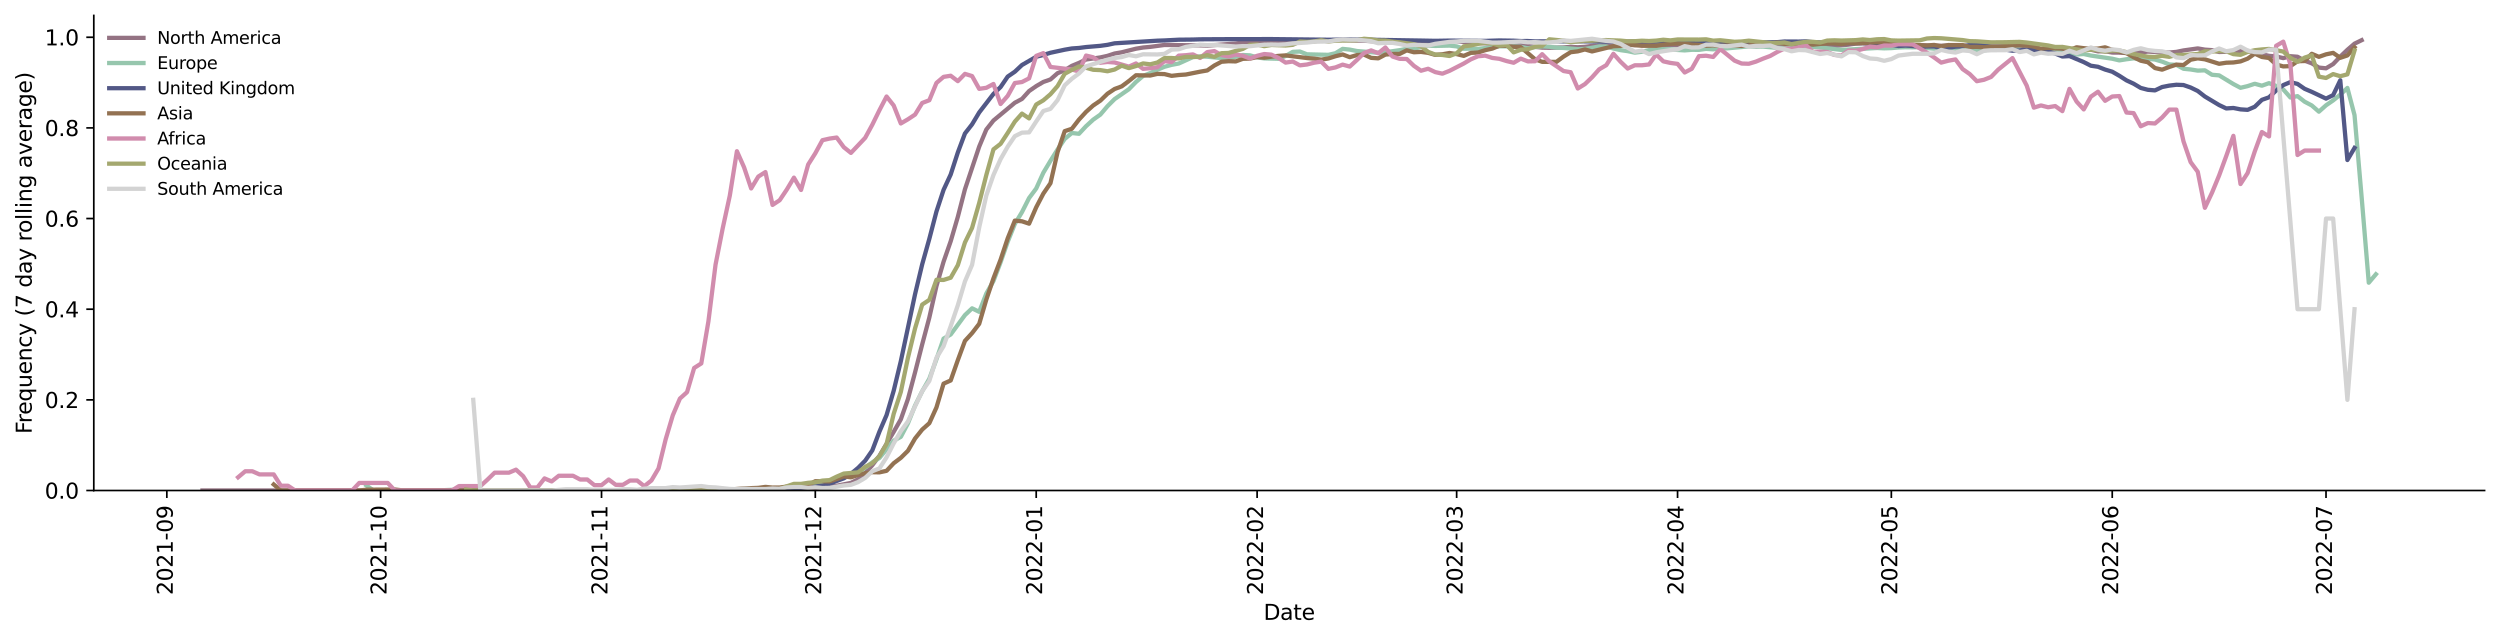 <?xml version="1.0" encoding="utf-8" standalone="no"?>
<!DOCTYPE svg PUBLIC "-//W3C//DTD SVG 1.1//EN"
  "http://www.w3.org/Graphics/SVG/1.1/DTD/svg11.dtd">
<svg xmlns:xlink="http://www.w3.org/1999/xlink" width="1166.981pt" height="298.621pt" viewBox="0 0 1166.981 298.621" xmlns="http://www.w3.org/2000/svg" version="1.1">
 <defs>
  <style type="text/css">*{stroke-linejoin: round; stroke-linecap: butt}</style>
 </defs>
 <g id="figure_1">
  <g id="patch_1">
   <path d="M 0 298.621 
L 1166.981 298.621 
L 1166.981 0 
L 0 0 
z
" style="fill: #ffffff"/>
  </g>
  <g id="axes_1">
   <g id="patch_2">
    <path d="M 43.781 228.96 
L 1159.781 228.96 
L 1159.781 7.2 
L 43.781 7.2 
z
" style="fill: #ffffff"/>
   </g>
   <g id="matplotlib.axis_1">
    <g id="xtick_1">
     <g id="line2d_1">
      <defs>
       <path id="m8dad8b2a94" d="M 0 0 
L 0 3.5 
" style="stroke: #000000; stroke-width: 0.8"/>
      </defs>
      <g>
       <use xlink:href="#m8dad8b2a94" x="77.877" y="228.96" style="stroke: #000000; stroke-width: 0.8"/>
      </g>
     </g>
     <g id="text_1">
      <!-- 2021-09 -->
      <g transform="translate(80.636 277.743)rotate(-90)scale(0.1 -0.1)">
       <defs>
        <path id="DejaVuSans-32" d="M 1228 531 
L 3431 531 
L 3431 0 
L 469 0 
L 469 531 
Q 828 903 1448 1529 
Q 2069 2156 2228 2338 
Q 2531 2678 2651 2914 
Q 2772 3150 2772 3378 
Q 2772 3750 2511 3984 
Q 2250 4219 1831 4219 
Q 1534 4219 1204 4116 
Q 875 4013 500 3803 
L 500 4441 
Q 881 4594 1212 4672 
Q 1544 4750 1819 4750 
Q 2544 4750 2975 4387 
Q 3406 4025 3406 3419 
Q 3406 3131 3298 2873 
Q 3191 2616 2906 2266 
Q 2828 2175 2409 1742 
Q 1991 1309 1228 531 
z
" transform="scale(0.016)"/>
        <path id="DejaVuSans-30" d="M 2034 4250 
Q 1547 4250 1301 3770 
Q 1056 3291 1056 2328 
Q 1056 1369 1301 889 
Q 1547 409 2034 409 
Q 2525 409 2770 889 
Q 3016 1369 3016 2328 
Q 3016 3291 2770 3770 
Q 2525 4250 2034 4250 
z
M 2034 4750 
Q 2819 4750 3233 4129 
Q 3647 3509 3647 2328 
Q 3647 1150 3233 529 
Q 2819 -91 2034 -91 
Q 1250 -91 836 529 
Q 422 1150 422 2328 
Q 422 3509 836 4129 
Q 1250 4750 2034 4750 
z
" transform="scale(0.016)"/>
        <path id="DejaVuSans-31" d="M 794 531 
L 1825 531 
L 1825 4091 
L 703 3866 
L 703 4441 
L 1819 4666 
L 2450 4666 
L 2450 531 
L 3481 531 
L 3481 0 
L 794 0 
L 794 531 
z
" transform="scale(0.016)"/>
        <path id="DejaVuSans-2d" d="M 313 2009 
L 1997 2009 
L 1997 1497 
L 313 1497 
L 313 2009 
z
" transform="scale(0.016)"/>
        <path id="DejaVuSans-39" d="M 703 97 
L 703 672 
Q 941 559 1184 500 
Q 1428 441 1663 441 
Q 2288 441 2617 861 
Q 2947 1281 2994 2138 
Q 2813 1869 2534 1725 
Q 2256 1581 1919 1581 
Q 1219 1581 811 2004 
Q 403 2428 403 3163 
Q 403 3881 828 4315 
Q 1253 4750 1959 4750 
Q 2769 4750 3195 4129 
Q 3622 3509 3622 2328 
Q 3622 1225 3098 567 
Q 2575 -91 1691 -91 
Q 1453 -91 1209 -44 
Q 966 3 703 97 
z
M 1959 2075 
Q 2384 2075 2632 2365 
Q 2881 2656 2881 3163 
Q 2881 3666 2632 3958 
Q 2384 4250 1959 4250 
Q 1534 4250 1286 3958 
Q 1038 3666 1038 3163 
Q 1038 2656 1286 2365 
Q 1534 2075 1959 2075 
z
" transform="scale(0.016)"/>
       </defs>
       <use xlink:href="#DejaVuSans-32"/>
       <use xlink:href="#DejaVuSans-30" x="63.623"/>
       <use xlink:href="#DejaVuSans-32" x="127.246"/>
       <use xlink:href="#DejaVuSans-31" x="190.869"/>
       <use xlink:href="#DejaVuSans-2d" x="254.492"/>
       <use xlink:href="#DejaVuSans-30" x="290.576"/>
       <use xlink:href="#DejaVuSans-39" x="354.199"/>
      </g>
     </g>
    </g>
    <g id="xtick_2">
     <g id="line2d_2">
      <g>
       <use xlink:href="#m8dad8b2a94" x="177.668" y="228.96" style="stroke: #000000; stroke-width: 0.8"/>
      </g>
     </g>
     <g id="text_2">
      <!-- 2021-10 -->
      <g transform="translate(180.427 277.743)rotate(-90)scale(0.1 -0.1)">
       <use xlink:href="#DejaVuSans-32"/>
       <use xlink:href="#DejaVuSans-30" x="63.623"/>
       <use xlink:href="#DejaVuSans-32" x="127.246"/>
       <use xlink:href="#DejaVuSans-31" x="190.869"/>
       <use xlink:href="#DejaVuSans-2d" x="254.492"/>
       <use xlink:href="#DejaVuSans-31" x="290.576"/>
       <use xlink:href="#DejaVuSans-30" x="354.199"/>
      </g>
     </g>
    </g>
    <g id="xtick_3">
     <g id="line2d_3">
      <g>
       <use xlink:href="#m8dad8b2a94" x="280.786" y="228.96" style="stroke: #000000; stroke-width: 0.8"/>
      </g>
     </g>
     <g id="text_3">
      <!-- 2021-11 -->
      <g transform="translate(283.545 277.743)rotate(-90)scale(0.1 -0.1)">
       <use xlink:href="#DejaVuSans-32"/>
       <use xlink:href="#DejaVuSans-30" x="63.623"/>
       <use xlink:href="#DejaVuSans-32" x="127.246"/>
       <use xlink:href="#DejaVuSans-31" x="190.869"/>
       <use xlink:href="#DejaVuSans-2d" x="254.492"/>
       <use xlink:href="#DejaVuSans-31" x="290.576"/>
       <use xlink:href="#DejaVuSans-31" x="354.199"/>
      </g>
     </g>
    </g>
    <g id="xtick_4">
     <g id="line2d_4">
      <g>
       <use xlink:href="#m8dad8b2a94" x="380.577" y="228.96" style="stroke: #000000; stroke-width: 0.8"/>
      </g>
     </g>
     <g id="text_4">
      <!-- 2021-12 -->
      <g transform="translate(383.336 277.743)rotate(-90)scale(0.1 -0.1)">
       <use xlink:href="#DejaVuSans-32"/>
       <use xlink:href="#DejaVuSans-30" x="63.623"/>
       <use xlink:href="#DejaVuSans-32" x="127.246"/>
       <use xlink:href="#DejaVuSans-31" x="190.869"/>
       <use xlink:href="#DejaVuSans-2d" x="254.492"/>
       <use xlink:href="#DejaVuSans-31" x="290.576"/>
       <use xlink:href="#DejaVuSans-32" x="354.199"/>
      </g>
     </g>
    </g>
    <g id="xtick_5">
     <g id="line2d_5">
      <g>
       <use xlink:href="#m8dad8b2a94" x="483.695" y="228.96" style="stroke: #000000; stroke-width: 0.8"/>
      </g>
     </g>
     <g id="text_5">
      <!-- 2022-01 -->
      <g transform="translate(486.454 277.743)rotate(-90)scale(0.1 -0.1)">
       <use xlink:href="#DejaVuSans-32"/>
       <use xlink:href="#DejaVuSans-30" x="63.623"/>
       <use xlink:href="#DejaVuSans-32" x="127.246"/>
       <use xlink:href="#DejaVuSans-32" x="190.869"/>
       <use xlink:href="#DejaVuSans-2d" x="254.492"/>
       <use xlink:href="#DejaVuSans-30" x="290.576"/>
       <use xlink:href="#DejaVuSans-31" x="354.199"/>
      </g>
     </g>
    </g>
    <g id="xtick_6">
     <g id="line2d_6">
      <g>
       <use xlink:href="#m8dad8b2a94" x="586.813" y="228.96" style="stroke: #000000; stroke-width: 0.8"/>
      </g>
     </g>
     <g id="text_6">
      <!-- 2022-02 -->
      <g transform="translate(589.572 277.743)rotate(-90)scale(0.1 -0.1)">
       <use xlink:href="#DejaVuSans-32"/>
       <use xlink:href="#DejaVuSans-30" x="63.623"/>
       <use xlink:href="#DejaVuSans-32" x="127.246"/>
       <use xlink:href="#DejaVuSans-32" x="190.869"/>
       <use xlink:href="#DejaVuSans-2d" x="254.492"/>
       <use xlink:href="#DejaVuSans-30" x="290.576"/>
       <use xlink:href="#DejaVuSans-32" x="354.199"/>
      </g>
     </g>
    </g>
    <g id="xtick_7">
     <g id="line2d_7">
      <g>
       <use xlink:href="#m8dad8b2a94" x="679.951" y="228.96" style="stroke: #000000; stroke-width: 0.8"/>
      </g>
     </g>
     <g id="text_7">
      <!-- 2022-03 -->
      <g transform="translate(682.711 277.743)rotate(-90)scale(0.1 -0.1)">
       <defs>
        <path id="DejaVuSans-33" d="M 2597 2516 
Q 3050 2419 3304 2112 
Q 3559 1806 3559 1356 
Q 3559 666 3084 287 
Q 2609 -91 1734 -91 
Q 1441 -91 1130 -33 
Q 819 25 488 141 
L 488 750 
Q 750 597 1062 519 
Q 1375 441 1716 441 
Q 2309 441 2620 675 
Q 2931 909 2931 1356 
Q 2931 1769 2642 2001 
Q 2353 2234 1838 2234 
L 1294 2234 
L 1294 2753 
L 1863 2753 
Q 2328 2753 2575 2939 
Q 2822 3125 2822 3475 
Q 2822 3834 2567 4026 
Q 2313 4219 1838 4219 
Q 1578 4219 1281 4162 
Q 984 4106 628 3988 
L 628 4550 
Q 988 4650 1302 4700 
Q 1616 4750 1894 4750 
Q 2613 4750 3031 4423 
Q 3450 4097 3450 3541 
Q 3450 3153 3228 2886 
Q 3006 2619 2597 2516 
z
" transform="scale(0.016)"/>
       </defs>
       <use xlink:href="#DejaVuSans-32"/>
       <use xlink:href="#DejaVuSans-30" x="63.623"/>
       <use xlink:href="#DejaVuSans-32" x="127.246"/>
       <use xlink:href="#DejaVuSans-32" x="190.869"/>
       <use xlink:href="#DejaVuSans-2d" x="254.492"/>
       <use xlink:href="#DejaVuSans-30" x="290.576"/>
       <use xlink:href="#DejaVuSans-33" x="354.199"/>
      </g>
     </g>
    </g>
    <g id="xtick_8">
     <g id="line2d_8">
      <g>
       <use xlink:href="#m8dad8b2a94" x="783.069" y="228.96" style="stroke: #000000; stroke-width: 0.8"/>
      </g>
     </g>
     <g id="text_8">
      <!-- 2022-04 -->
      <g transform="translate(785.828 277.743)rotate(-90)scale(0.1 -0.1)">
       <defs>
        <path id="DejaVuSans-34" d="M 2419 4116 
L 825 1625 
L 2419 1625 
L 2419 4116 
z
M 2253 4666 
L 3047 4666 
L 3047 1625 
L 3713 1625 
L 3713 1100 
L 3047 1100 
L 3047 0 
L 2419 0 
L 2419 1100 
L 313 1100 
L 313 1709 
L 2253 4666 
z
" transform="scale(0.016)"/>
       </defs>
       <use xlink:href="#DejaVuSans-32"/>
       <use xlink:href="#DejaVuSans-30" x="63.623"/>
       <use xlink:href="#DejaVuSans-32" x="127.246"/>
       <use xlink:href="#DejaVuSans-32" x="190.869"/>
       <use xlink:href="#DejaVuSans-2d" x="254.492"/>
       <use xlink:href="#DejaVuSans-30" x="290.576"/>
       <use xlink:href="#DejaVuSans-34" x="354.199"/>
      </g>
     </g>
    </g>
    <g id="xtick_9">
     <g id="line2d_9">
      <g>
       <use xlink:href="#m8dad8b2a94" x="882.86" y="228.96" style="stroke: #000000; stroke-width: 0.8"/>
      </g>
     </g>
     <g id="text_9">
      <!-- 2022-05 -->
      <g transform="translate(885.62 277.743)rotate(-90)scale(0.1 -0.1)">
       <defs>
        <path id="DejaVuSans-35" d="M 691 4666 
L 3169 4666 
L 3169 4134 
L 1269 4134 
L 1269 2991 
Q 1406 3038 1543 3061 
Q 1681 3084 1819 3084 
Q 2600 3084 3056 2656 
Q 3513 2228 3513 1497 
Q 3513 744 3044 326 
Q 2575 -91 1722 -91 
Q 1428 -91 1123 -41 
Q 819 9 494 109 
L 494 744 
Q 775 591 1075 516 
Q 1375 441 1709 441 
Q 2250 441 2565 725 
Q 2881 1009 2881 1497 
Q 2881 1984 2565 2268 
Q 2250 2553 1709 2553 
Q 1456 2553 1204 2497 
Q 953 2441 691 2322 
L 691 4666 
z
" transform="scale(0.016)"/>
       </defs>
       <use xlink:href="#DejaVuSans-32"/>
       <use xlink:href="#DejaVuSans-30" x="63.623"/>
       <use xlink:href="#DejaVuSans-32" x="127.246"/>
       <use xlink:href="#DejaVuSans-32" x="190.869"/>
       <use xlink:href="#DejaVuSans-2d" x="254.492"/>
       <use xlink:href="#DejaVuSans-30" x="290.576"/>
       <use xlink:href="#DejaVuSans-35" x="354.199"/>
      </g>
     </g>
    </g>
    <g id="xtick_10">
     <g id="line2d_10">
      <g>
       <use xlink:href="#m8dad8b2a94" x="985.978" y="228.96" style="stroke: #000000; stroke-width: 0.8"/>
      </g>
     </g>
     <g id="text_10">
      <!-- 2022-06 -->
      <g transform="translate(988.737 277.743)rotate(-90)scale(0.1 -0.1)">
       <defs>
        <path id="DejaVuSans-36" d="M 2113 2584 
Q 1688 2584 1439 2293 
Q 1191 2003 1191 1497 
Q 1191 994 1439 701 
Q 1688 409 2113 409 
Q 2538 409 2786 701 
Q 3034 994 3034 1497 
Q 3034 2003 2786 2293 
Q 2538 2584 2113 2584 
z
M 3366 4563 
L 3366 3988 
Q 3128 4100 2886 4159 
Q 2644 4219 2406 4219 
Q 1781 4219 1451 3797 
Q 1122 3375 1075 2522 
Q 1259 2794 1537 2939 
Q 1816 3084 2150 3084 
Q 2853 3084 3261 2657 
Q 3669 2231 3669 1497 
Q 3669 778 3244 343 
Q 2819 -91 2113 -91 
Q 1303 -91 875 529 
Q 447 1150 447 2328 
Q 447 3434 972 4092 
Q 1497 4750 2381 4750 
Q 2619 4750 2861 4703 
Q 3103 4656 3366 4563 
z
" transform="scale(0.016)"/>
       </defs>
       <use xlink:href="#DejaVuSans-32"/>
       <use xlink:href="#DejaVuSans-30" x="63.623"/>
       <use xlink:href="#DejaVuSans-32" x="127.246"/>
       <use xlink:href="#DejaVuSans-32" x="190.869"/>
       <use xlink:href="#DejaVuSans-2d" x="254.492"/>
       <use xlink:href="#DejaVuSans-30" x="290.576"/>
       <use xlink:href="#DejaVuSans-36" x="354.199"/>
      </g>
     </g>
    </g>
    <g id="xtick_11">
     <g id="line2d_11">
      <g>
       <use xlink:href="#m8dad8b2a94" x="1085.769" y="228.96" style="stroke: #000000; stroke-width: 0.8"/>
      </g>
     </g>
     <g id="text_11">
      <!-- 2022-07 -->
      <g transform="translate(1088.529 277.743)rotate(-90)scale(0.1 -0.1)">
       <defs>
        <path id="DejaVuSans-37" d="M 525 4666 
L 3525 4666 
L 3525 4397 
L 1831 0 
L 1172 0 
L 2766 4134 
L 525 4134 
L 525 4666 
z
" transform="scale(0.016)"/>
       </defs>
       <use xlink:href="#DejaVuSans-32"/>
       <use xlink:href="#DejaVuSans-30" x="63.623"/>
       <use xlink:href="#DejaVuSans-32" x="127.246"/>
       <use xlink:href="#DejaVuSans-32" x="190.869"/>
       <use xlink:href="#DejaVuSans-2d" x="254.492"/>
       <use xlink:href="#DejaVuSans-30" x="290.576"/>
       <use xlink:href="#DejaVuSans-37" x="354.199"/>
      </g>
     </g>
    </g>
    <g id="text_12">
     <!-- Date -->
     <g transform="translate(589.83 289.341)scale(0.1 -0.1)">
      <defs>
       <path id="DejaVuSans-44" d="M 1259 4147 
L 1259 519 
L 2022 519 
Q 2988 519 3436 956 
Q 3884 1394 3884 2338 
Q 3884 3275 3436 3711 
Q 2988 4147 2022 4147 
L 1259 4147 
z
M 628 4666 
L 1925 4666 
Q 3281 4666 3915 4102 
Q 4550 3538 4550 2338 
Q 4550 1131 3912 565 
Q 3275 0 1925 0 
L 628 0 
L 628 4666 
z
" transform="scale(0.016)"/>
       <path id="DejaVuSans-61" d="M 2194 1759 
Q 1497 1759 1228 1600 
Q 959 1441 959 1056 
Q 959 750 1161 570 
Q 1363 391 1709 391 
Q 2188 391 2477 730 
Q 2766 1069 2766 1631 
L 2766 1759 
L 2194 1759 
z
M 3341 1997 
L 3341 0 
L 2766 0 
L 2766 531 
Q 2569 213 2275 61 
Q 1981 -91 1556 -91 
Q 1019 -91 701 211 
Q 384 513 384 1019 
Q 384 1609 779 1909 
Q 1175 2209 1959 2209 
L 2766 2209 
L 2766 2266 
Q 2766 2663 2505 2880 
Q 2244 3097 1772 3097 
Q 1472 3097 1187 3025 
Q 903 2953 641 2809 
L 641 3341 
Q 956 3463 1253 3523 
Q 1550 3584 1831 3584 
Q 2591 3584 2966 3190 
Q 3341 2797 3341 1997 
z
" transform="scale(0.016)"/>
       <path id="DejaVuSans-74" d="M 1172 4494 
L 1172 3500 
L 2356 3500 
L 2356 3053 
L 1172 3053 
L 1172 1153 
Q 1172 725 1289 603 
Q 1406 481 1766 481 
L 2356 481 
L 2356 0 
L 1766 0 
Q 1100 0 847 248 
Q 594 497 594 1153 
L 594 3053 
L 172 3053 
L 172 3500 
L 594 3500 
L 594 4494 
L 1172 4494 
z
" transform="scale(0.016)"/>
       <path id="DejaVuSans-65" d="M 3597 1894 
L 3597 1613 
L 953 1613 
Q 991 1019 1311 708 
Q 1631 397 2203 397 
Q 2534 397 2845 478 
Q 3156 559 3463 722 
L 3463 178 
Q 3153 47 2828 -22 
Q 2503 -91 2169 -91 
Q 1331 -91 842 396 
Q 353 884 353 1716 
Q 353 2575 817 3079 
Q 1281 3584 2069 3584 
Q 2775 3584 3186 3129 
Q 3597 2675 3597 1894 
z
M 3022 2063 
Q 3016 2534 2758 2815 
Q 2500 3097 2075 3097 
Q 1594 3097 1305 2825 
Q 1016 2553 972 2059 
L 3022 2063 
z
" transform="scale(0.016)"/>
      </defs>
      <use xlink:href="#DejaVuSans-44"/>
      <use xlink:href="#DejaVuSans-61" x="77.002"/>
      <use xlink:href="#DejaVuSans-74" x="138.281"/>
      <use xlink:href="#DejaVuSans-65" x="177.49"/>
     </g>
    </g>
   </g>
   <g id="matplotlib.axis_2">
    <g id="ytick_1">
     <g id="line2d_12">
      <defs>
       <path id="m0ff002589f" d="M 0 0 
L -3.5 0 
" style="stroke: #000000; stroke-width: 0.8"/>
      </defs>
      <g>
       <use xlink:href="#m0ff002589f" x="43.781" y="228.96" style="stroke: #000000; stroke-width: 0.8"/>
      </g>
     </g>
     <g id="text_13">
      <!-- 0.0 -->
      <g transform="translate(20.878 232.759)scale(0.1 -0.1)">
       <defs>
        <path id="DejaVuSans-2e" d="M 684 794 
L 1344 794 
L 1344 0 
L 684 0 
L 684 794 
z
" transform="scale(0.016)"/>
       </defs>
       <use xlink:href="#DejaVuSans-30"/>
       <use xlink:href="#DejaVuSans-2e" x="63.623"/>
       <use xlink:href="#DejaVuSans-30" x="95.41"/>
      </g>
     </g>
    </g>
    <g id="ytick_2">
     <g id="line2d_13">
      <g>
       <use xlink:href="#m0ff002589f" x="43.781" y="186.646" style="stroke: #000000; stroke-width: 0.8"/>
      </g>
     </g>
     <g id="text_14">
      <!-- 0.2 -->
      <g transform="translate(20.878 190.445)scale(0.1 -0.1)">
       <use xlink:href="#DejaVuSans-30"/>
       <use xlink:href="#DejaVuSans-2e" x="63.623"/>
       <use xlink:href="#DejaVuSans-32" x="95.41"/>
      </g>
     </g>
    </g>
    <g id="ytick_3">
     <g id="line2d_14">
      <g>
       <use xlink:href="#m0ff002589f" x="43.781" y="144.332" style="stroke: #000000; stroke-width: 0.8"/>
      </g>
     </g>
     <g id="text_15">
      <!-- 0.4 -->
      <g transform="translate(20.878 148.131)scale(0.1 -0.1)">
       <use xlink:href="#DejaVuSans-30"/>
       <use xlink:href="#DejaVuSans-2e" x="63.623"/>
       <use xlink:href="#DejaVuSans-34" x="95.41"/>
      </g>
     </g>
    </g>
    <g id="ytick_4">
     <g id="line2d_15">
      <g>
       <use xlink:href="#m0ff002589f" x="43.781" y="102.018" style="stroke: #000000; stroke-width: 0.8"/>
      </g>
     </g>
     <g id="text_16">
      <!-- 0.6 -->
      <g transform="translate(20.878 105.817)scale(0.1 -0.1)">
       <use xlink:href="#DejaVuSans-30"/>
       <use xlink:href="#DejaVuSans-2e" x="63.623"/>
       <use xlink:href="#DejaVuSans-36" x="95.41"/>
      </g>
     </g>
    </g>
    <g id="ytick_5">
     <g id="line2d_16">
      <g>
       <use xlink:href="#m0ff002589f" x="43.781" y="59.704" style="stroke: #000000; stroke-width: 0.8"/>
      </g>
     </g>
     <g id="text_17">
      <!-- 0.8 -->
      <g transform="translate(20.878 63.503)scale(0.1 -0.1)">
       <defs>
        <path id="DejaVuSans-38" d="M 2034 2216 
Q 1584 2216 1326 1975 
Q 1069 1734 1069 1313 
Q 1069 891 1326 650 
Q 1584 409 2034 409 
Q 2484 409 2743 651 
Q 3003 894 3003 1313 
Q 3003 1734 2745 1975 
Q 2488 2216 2034 2216 
z
M 1403 2484 
Q 997 2584 770 2862 
Q 544 3141 544 3541 
Q 544 4100 942 4425 
Q 1341 4750 2034 4750 
Q 2731 4750 3128 4425 
Q 3525 4100 3525 3541 
Q 3525 3141 3298 2862 
Q 3072 2584 2669 2484 
Q 3125 2378 3379 2068 
Q 3634 1759 3634 1313 
Q 3634 634 3220 271 
Q 2806 -91 2034 -91 
Q 1263 -91 848 271 
Q 434 634 434 1313 
Q 434 1759 690 2068 
Q 947 2378 1403 2484 
z
M 1172 3481 
Q 1172 3119 1398 2916 
Q 1625 2713 2034 2713 
Q 2441 2713 2670 2916 
Q 2900 3119 2900 3481 
Q 2900 3844 2670 4047 
Q 2441 4250 2034 4250 
Q 1625 4250 1398 4047 
Q 1172 3844 1172 3481 
z
" transform="scale(0.016)"/>
       </defs>
       <use xlink:href="#DejaVuSans-30"/>
       <use xlink:href="#DejaVuSans-2e" x="63.623"/>
       <use xlink:href="#DejaVuSans-38" x="95.41"/>
      </g>
     </g>
    </g>
    <g id="ytick_6">
     <g id="line2d_17">
      <g>
       <use xlink:href="#m0ff002589f" x="43.781" y="17.39" style="stroke: #000000; stroke-width: 0.8"/>
      </g>
     </g>
     <g id="text_18">
      <!-- 1.0 -->
      <g transform="translate(20.878 21.189)scale(0.1 -0.1)">
       <use xlink:href="#DejaVuSans-31"/>
       <use xlink:href="#DejaVuSans-2e" x="63.623"/>
       <use xlink:href="#DejaVuSans-30" x="95.41"/>
      </g>
     </g>
    </g>
    <g id="text_19">
     <!-- Frequency (7 day rolling average) -->
     <g transform="translate(14.798 202.529)rotate(-90)scale(0.1 -0.1)">
      <defs>
       <path id="DejaVuSans-46" d="M 628 4666 
L 3309 4666 
L 3309 4134 
L 1259 4134 
L 1259 2759 
L 3109 2759 
L 3109 2228 
L 1259 2228 
L 1259 0 
L 628 0 
L 628 4666 
z
" transform="scale(0.016)"/>
       <path id="DejaVuSans-72" d="M 2631 2963 
Q 2534 3019 2420 3045 
Q 2306 3072 2169 3072 
Q 1681 3072 1420 2755 
Q 1159 2438 1159 1844 
L 1159 0 
L 581 0 
L 581 3500 
L 1159 3500 
L 1159 2956 
Q 1341 3275 1631 3429 
Q 1922 3584 2338 3584 
Q 2397 3584 2469 3576 
Q 2541 3569 2628 3553 
L 2631 2963 
z
" transform="scale(0.016)"/>
       <path id="DejaVuSans-71" d="M 947 1747 
Q 947 1113 1208 752 
Q 1469 391 1925 391 
Q 2381 391 2643 752 
Q 2906 1113 2906 1747 
Q 2906 2381 2643 2742 
Q 2381 3103 1925 3103 
Q 1469 3103 1208 2742 
Q 947 2381 947 1747 
z
M 2906 525 
Q 2725 213 2448 61 
Q 2172 -91 1784 -91 
Q 1150 -91 751 415 
Q 353 922 353 1747 
Q 353 2572 751 3078 
Q 1150 3584 1784 3584 
Q 2172 3584 2448 3432 
Q 2725 3281 2906 2969 
L 2906 3500 
L 3481 3500 
L 3481 -1331 
L 2906 -1331 
L 2906 525 
z
" transform="scale(0.016)"/>
       <path id="DejaVuSans-75" d="M 544 1381 
L 544 3500 
L 1119 3500 
L 1119 1403 
Q 1119 906 1312 657 
Q 1506 409 1894 409 
Q 2359 409 2629 706 
Q 2900 1003 2900 1516 
L 2900 3500 
L 3475 3500 
L 3475 0 
L 2900 0 
L 2900 538 
Q 2691 219 2414 64 
Q 2138 -91 1772 -91 
Q 1169 -91 856 284 
Q 544 659 544 1381 
z
M 1991 3584 
L 1991 3584 
z
" transform="scale(0.016)"/>
       <path id="DejaVuSans-6e" d="M 3513 2113 
L 3513 0 
L 2938 0 
L 2938 2094 
Q 2938 2591 2744 2837 
Q 2550 3084 2163 3084 
Q 1697 3084 1428 2787 
Q 1159 2491 1159 1978 
L 1159 0 
L 581 0 
L 581 3500 
L 1159 3500 
L 1159 2956 
Q 1366 3272 1645 3428 
Q 1925 3584 2291 3584 
Q 2894 3584 3203 3211 
Q 3513 2838 3513 2113 
z
" transform="scale(0.016)"/>
       <path id="DejaVuSans-63" d="M 3122 3366 
L 3122 2828 
Q 2878 2963 2633 3030 
Q 2388 3097 2138 3097 
Q 1578 3097 1268 2742 
Q 959 2388 959 1747 
Q 959 1106 1268 751 
Q 1578 397 2138 397 
Q 2388 397 2633 464 
Q 2878 531 3122 666 
L 3122 134 
Q 2881 22 2623 -34 
Q 2366 -91 2075 -91 
Q 1284 -91 818 406 
Q 353 903 353 1747 
Q 353 2603 823 3093 
Q 1294 3584 2113 3584 
Q 2378 3584 2631 3529 
Q 2884 3475 3122 3366 
z
" transform="scale(0.016)"/>
       <path id="DejaVuSans-79" d="M 2059 -325 
Q 1816 -950 1584 -1140 
Q 1353 -1331 966 -1331 
L 506 -1331 
L 506 -850 
L 844 -850 
Q 1081 -850 1212 -737 
Q 1344 -625 1503 -206 
L 1606 56 
L 191 3500 
L 800 3500 
L 1894 763 
L 2988 3500 
L 3597 3500 
L 2059 -325 
z
" transform="scale(0.016)"/>
       <path id="DejaVuSans-20" transform="scale(0.016)"/>
       <path id="DejaVuSans-28" d="M 1984 4856 
Q 1566 4138 1362 3434 
Q 1159 2731 1159 2009 
Q 1159 1288 1364 580 
Q 1569 -128 1984 -844 
L 1484 -844 
Q 1016 -109 783 600 
Q 550 1309 550 2009 
Q 550 2706 781 3412 
Q 1013 4119 1484 4856 
L 1984 4856 
z
" transform="scale(0.016)"/>
       <path id="DejaVuSans-64" d="M 2906 2969 
L 2906 4863 
L 3481 4863 
L 3481 0 
L 2906 0 
L 2906 525 
Q 2725 213 2448 61 
Q 2172 -91 1784 -91 
Q 1150 -91 751 415 
Q 353 922 353 1747 
Q 353 2572 751 3078 
Q 1150 3584 1784 3584 
Q 2172 3584 2448 3432 
Q 2725 3281 2906 2969 
z
M 947 1747 
Q 947 1113 1208 752 
Q 1469 391 1925 391 
Q 2381 391 2643 752 
Q 2906 1113 2906 1747 
Q 2906 2381 2643 2742 
Q 2381 3103 1925 3103 
Q 1469 3103 1208 2742 
Q 947 2381 947 1747 
z
" transform="scale(0.016)"/>
       <path id="DejaVuSans-6f" d="M 1959 3097 
Q 1497 3097 1228 2736 
Q 959 2375 959 1747 
Q 959 1119 1226 758 
Q 1494 397 1959 397 
Q 2419 397 2687 759 
Q 2956 1122 2956 1747 
Q 2956 2369 2687 2733 
Q 2419 3097 1959 3097 
z
M 1959 3584 
Q 2709 3584 3137 3096 
Q 3566 2609 3566 1747 
Q 3566 888 3137 398 
Q 2709 -91 1959 -91 
Q 1206 -91 779 398 
Q 353 888 353 1747 
Q 353 2609 779 3096 
Q 1206 3584 1959 3584 
z
" transform="scale(0.016)"/>
       <path id="DejaVuSans-6c" d="M 603 4863 
L 1178 4863 
L 1178 0 
L 603 0 
L 603 4863 
z
" transform="scale(0.016)"/>
       <path id="DejaVuSans-69" d="M 603 3500 
L 1178 3500 
L 1178 0 
L 603 0 
L 603 3500 
z
M 603 4863 
L 1178 4863 
L 1178 4134 
L 603 4134 
L 603 4863 
z
" transform="scale(0.016)"/>
       <path id="DejaVuSans-67" d="M 2906 1791 
Q 2906 2416 2648 2759 
Q 2391 3103 1925 3103 
Q 1463 3103 1205 2759 
Q 947 2416 947 1791 
Q 947 1169 1205 825 
Q 1463 481 1925 481 
Q 2391 481 2648 825 
Q 2906 1169 2906 1791 
z
M 3481 434 
Q 3481 -459 3084 -895 
Q 2688 -1331 1869 -1331 
Q 1566 -1331 1297 -1286 
Q 1028 -1241 775 -1147 
L 775 -588 
Q 1028 -725 1275 -790 
Q 1522 -856 1778 -856 
Q 2344 -856 2625 -561 
Q 2906 -266 2906 331 
L 2906 616 
Q 2728 306 2450 153 
Q 2172 0 1784 0 
Q 1141 0 747 490 
Q 353 981 353 1791 
Q 353 2603 747 3093 
Q 1141 3584 1784 3584 
Q 2172 3584 2450 3431 
Q 2728 3278 2906 2969 
L 2906 3500 
L 3481 3500 
L 3481 434 
z
" transform="scale(0.016)"/>
       <path id="DejaVuSans-76" d="M 191 3500 
L 800 3500 
L 1894 563 
L 2988 3500 
L 3597 3500 
L 2284 0 
L 1503 0 
L 191 3500 
z
" transform="scale(0.016)"/>
       <path id="DejaVuSans-29" d="M 513 4856 
L 1013 4856 
Q 1481 4119 1714 3412 
Q 1947 2706 1947 2009 
Q 1947 1309 1714 600 
Q 1481 -109 1013 -844 
L 513 -844 
Q 928 -128 1133 580 
Q 1338 1288 1338 2009 
Q 1338 2731 1133 3434 
Q 928 4138 513 4856 
z
" transform="scale(0.016)"/>
      </defs>
      <use xlink:href="#DejaVuSans-46"/>
      <use xlink:href="#DejaVuSans-72" x="50.27"/>
      <use xlink:href="#DejaVuSans-65" x="89.133"/>
      <use xlink:href="#DejaVuSans-71" x="150.656"/>
      <use xlink:href="#DejaVuSans-75" x="214.133"/>
      <use xlink:href="#DejaVuSans-65" x="277.512"/>
      <use xlink:href="#DejaVuSans-6e" x="339.035"/>
      <use xlink:href="#DejaVuSans-63" x="402.414"/>
      <use xlink:href="#DejaVuSans-79" x="457.395"/>
      <use xlink:href="#DejaVuSans-20" x="516.574"/>
      <use xlink:href="#DejaVuSans-28" x="548.361"/>
      <use xlink:href="#DejaVuSans-37" x="587.375"/>
      <use xlink:href="#DejaVuSans-20" x="650.998"/>
      <use xlink:href="#DejaVuSans-64" x="682.785"/>
      <use xlink:href="#DejaVuSans-61" x="746.262"/>
      <use xlink:href="#DejaVuSans-79" x="807.541"/>
      <use xlink:href="#DejaVuSans-20" x="866.721"/>
      <use xlink:href="#DejaVuSans-72" x="898.508"/>
      <use xlink:href="#DejaVuSans-6f" x="937.371"/>
      <use xlink:href="#DejaVuSans-6c" x="998.553"/>
      <use xlink:href="#DejaVuSans-6c" x="1026.336"/>
      <use xlink:href="#DejaVuSans-69" x="1054.119"/>
      <use xlink:href="#DejaVuSans-6e" x="1081.902"/>
      <use xlink:href="#DejaVuSans-67" x="1145.281"/>
      <use xlink:href="#DejaVuSans-20" x="1208.758"/>
      <use xlink:href="#DejaVuSans-61" x="1240.545"/>
      <use xlink:href="#DejaVuSans-76" x="1301.824"/>
      <use xlink:href="#DejaVuSans-65" x="1361.004"/>
      <use xlink:href="#DejaVuSans-72" x="1422.527"/>
      <use xlink:href="#DejaVuSans-61" x="1463.641"/>
      <use xlink:href="#DejaVuSans-67" x="1524.92"/>
      <use xlink:href="#DejaVuSans-65" x="1588.396"/>
      <use xlink:href="#DejaVuSans-29" x="1649.92"/>
     </g>
    </g>
   </g>
   <g id="line2d_18">
    <path d="M 94.509 228.956 
L 174.342 228.941 
L 190.974 228.85 
L 207.605 228.955 
L 290.765 228.952 
L 357.292 228.841 
L 380.577 227.943 
L 383.903 227.629 
L 390.556 226.752 
L 397.209 225.408 
L 400.535 223.739 
L 403.862 220.811 
L 407.188 217.142 
L 410.514 212.777 
L 417.167 201.584 
L 420.494 195.75 
L 423.82 186.279 
L 427.146 173.795 
L 430.473 160.749 
L 433.799 148.253 
L 437.126 133.548 
L 440.452 122.165 
L 443.778 112.611 
L 447.105 101.232 
L 450.431 88.353 
L 457.084 68.421 
L 460.41 60.467 
L 463.737 56.261 
L 473.716 47.958 
L 477.042 46.186 
L 480.368 42.51 
L 483.695 40.203 
L 487.021 38.257 
L 490.348 37.081 
L 493.674 34.155 
L 497 32.809 
L 500.327 30.744 
L 503.653 29.364 
L 506.979 27.773 
L 513.632 26.812 
L 516.959 26.079 
L 520.285 24.981 
L 523.611 24.406 
L 530.264 22.732 
L 533.59 22.176 
L 536.917 21.88 
L 543.57 20.988 
L 560.202 21.175 
L 563.528 21.302 
L 576.833 20.306 
L 580.16 19.827 
L 586.813 19.69 
L 610.097 19.011 
L 620.076 18.903 
L 623.403 18.725 
L 626.729 18.676 
L 636.708 19.018 
L 643.361 19.421 
L 659.993 19.321 
L 669.972 19.27 
L 676.625 19.211 
L 679.951 19.207 
L 683.278 19.64 
L 686.604 19.777 
L 696.583 20.463 
L 699.909 20.32 
L 703.236 20.342 
L 706.562 20.62 
L 716.541 21.872 
L 719.868 22.242 
L 723.194 22.311 
L 729.847 22.138 
L 733.173 21.879 
L 736.5 22.064 
L 739.826 21.857 
L 743.152 21.438 
L 749.805 21.255 
L 753.131 20.814 
L 759.784 20.825 
L 763.111 21.066 
L 766.437 20.861 
L 769.763 20.879 
L 776.416 21.361 
L 779.743 20.95 
L 783.069 21.173 
L 786.395 21.192 
L 789.722 20.836 
L 793.048 20.766 
L 796.374 20.894 
L 799.701 20.686 
L 803.027 20.763 
L 806.354 20.985 
L 813.006 21.081 
L 819.659 21.559 
L 822.985 21.371 
L 832.965 21.4 
L 836.291 21.137 
L 842.944 21.559 
L 846.27 21.527 
L 849.596 21.822 
L 852.923 21.811 
L 862.902 20.832 
L 866.228 20.331 
L 869.555 20.232 
L 872.881 20.489 
L 876.207 20.57 
L 879.534 20.894 
L 882.86 20.946 
L 886.187 21.165 
L 892.839 21.389 
L 896.166 21.13 
L 902.819 21.404 
L 909.471 21.32 
L 919.45 21.515 
L 922.777 21.513 
L 926.103 21.337 
L 932.756 21.454 
L 936.082 21.519 
L 939.409 21.842 
L 946.061 23.352 
L 949.388 23.435 
L 952.714 23.284 
L 956.041 23.615 
L 959.367 23.523 
L 962.693 23.107 
L 969.346 23.371 
L 972.672 23.152 
L 975.999 23.195 
L 979.325 23.982 
L 982.652 23.922 
L 985.978 24.533 
L 989.304 24.567 
L 992.631 24.756 
L 995.957 24.068 
L 999.283 24.447 
L 1002.61 24.078 
L 1009.263 24.432 
L 1012.589 24.532 
L 1015.915 24.223 
L 1019.242 23.541 
L 1025.895 22.605 
L 1029.221 23.167 
L 1032.547 23.406 
L 1035.874 24.271 
L 1039.2 24.164 
L 1045.853 23.712 
L 1049.179 23.759 
L 1052.506 24.49 
L 1055.832 25.345 
L 1059.158 26.065 
L 1062.485 26.347 
L 1065.811 27.125 
L 1069.137 26.233 
L 1072.464 26.492 
L 1075.79 28.333 
L 1079.117 29.558 
L 1082.443 31.546 
L 1085.769 31.887 
L 1089.096 29.9 
L 1092.422 26.422 
L 1095.748 23.249 
L 1099.075 20.382 
L 1102.401 18.755 
L 1102.401 18.755 
" clip-path="url(#pa29fdbd949)" style="fill: none; stroke: #947383; stroke-width: 2; stroke-linecap: square"/>
   </g>
   <g id="line2d_19">
    <path d="M 171.015 226.609 
L 174.342 228.96 
L 194.3 228.96 
L 197.626 228.791 
L 207.605 228.791 
L 210.932 228.647 
L 214.258 228.817 
L 224.237 228.817 
L 227.564 228.96 
L 244.196 228.898 
L 250.848 228.839 
L 260.827 228.901 
L 267.48 228.96 
L 287.438 228.96 
L 290.765 228.843 
L 350.64 228.754 
L 360.619 228.626 
L 370.598 227.333 
L 373.924 227.094 
L 380.577 226.169 
L 383.903 225.619 
L 387.23 224.554 
L 390.556 223.787 
L 393.883 222.763 
L 397.209 222.384 
L 400.535 220.551 
L 403.862 218.29 
L 407.188 215.82 
L 410.514 213.769 
L 417.167 205.703 
L 420.494 203.931 
L 423.82 197.601 
L 427.146 189.31 
L 430.473 182.627 
L 433.799 176.788 
L 437.126 167.709 
L 440.452 158.063 
L 443.778 156.132 
L 450.431 147.082 
L 453.757 143.931 
L 457.084 145.555 
L 460.41 137.01 
L 463.737 131.182 
L 467.063 122.429 
L 470.389 112.859 
L 473.716 104.54 
L 477.042 99.019 
L 480.368 92.444 
L 483.695 87.985 
L 487.021 80.632 
L 490.348 75.069 
L 493.674 69.754 
L 497 64.848 
L 500.327 62.081 
L 503.653 62.454 
L 506.979 58.891 
L 510.306 55.844 
L 513.632 53.498 
L 516.959 49.581 
L 520.285 46.269 
L 526.938 41.658 
L 530.264 38.271 
L 533.59 35.437 
L 536.917 34.111 
L 540.243 32.561 
L 543.57 31.173 
L 546.896 30.275 
L 550.222 29.649 
L 556.875 26.641 
L 560.202 26.323 
L 563.528 26.471 
L 570.181 27.129 
L 573.507 27.103 
L 576.833 26.489 
L 580.16 25.674 
L 583.486 25.83 
L 586.813 26.796 
L 590.139 27.249 
L 596.792 27.448 
L 600.118 26.13 
L 603.444 24.208 
L 606.771 24.055 
L 610.097 25.351 
L 620.076 25.597 
L 623.403 24.843 
L 626.729 22.82 
L 630.055 23.154 
L 633.382 23.82 
L 643.361 24.633 
L 646.687 24.386 
L 653.34 23.422 
L 656.666 22.802 
L 659.993 22.76 
L 663.319 21.912 
L 666.646 21.319 
L 669.972 21.44 
L 676.625 21.284 
L 679.951 21.644 
L 683.278 22.757 
L 686.604 22.698 
L 689.93 22.823 
L 699.909 21.637 
L 706.562 21.634 
L 709.889 21.878 
L 713.215 22.553 
L 716.541 21.969 
L 719.868 21.642 
L 723.194 21.816 
L 726.52 22.24 
L 729.847 22.371 
L 736.5 22.965 
L 739.826 22.814 
L 743.152 22.304 
L 746.479 21.669 
L 749.805 21.696 
L 753.131 22.648 
L 756.458 23.401 
L 759.784 23.871 
L 763.111 24.569 
L 766.437 24.172 
L 769.763 23.402 
L 773.09 23.117 
L 776.416 22.991 
L 779.743 23 
L 783.069 23.324 
L 786.395 23.518 
L 789.722 23.249 
L 793.048 23.273 
L 796.374 22.812 
L 799.701 23.024 
L 803.027 22.679 
L 806.354 22.554 
L 816.333 21.656 
L 822.985 21.748 
L 829.638 22.349 
L 832.965 22.339 
L 836.291 22.545 
L 839.617 22.132 
L 842.944 21.835 
L 846.27 21.89 
L 849.596 22.136 
L 859.576 23.3 
L 876.207 22.4 
L 879.534 22.556 
L 882.86 22.449 
L 886.187 22.171 
L 889.513 22.043 
L 892.839 22.084 
L 896.166 22.003 
L 899.492 22.45 
L 902.819 22.712 
L 906.145 22.501 
L 909.471 22.429 
L 912.798 22.861 
L 916.124 22.808 
L 919.45 22.891 
L 922.777 23.695 
L 926.103 23.516 
L 929.43 23.005 
L 936.082 22.929 
L 942.735 23.102 
L 946.061 23.604 
L 952.714 23.615 
L 956.041 23.389 
L 962.693 24.602 
L 966.02 24.948 
L 969.346 25.424 
L 972.672 25.22 
L 975.999 25.934 
L 985.978 27.412 
L 989.304 28.19 
L 992.631 27.654 
L 995.957 27.247 
L 999.283 27.463 
L 1002.61 27.437 
L 1005.936 27.787 
L 1009.263 28.769 
L 1012.589 30.077 
L 1015.915 30.293 
L 1019.242 32.099 
L 1022.568 32.428 
L 1025.895 32.967 
L 1029.221 32.827 
L 1032.547 34.905 
L 1035.874 35.185 
L 1042.526 39.227 
L 1045.853 40.985 
L 1049.179 40.197 
L 1052.506 39.1 
L 1055.832 40.001 
L 1059.158 38.816 
L 1062.485 40.089 
L 1065.811 41.75 
L 1069.137 45.506 
L 1072.464 44.877 
L 1075.79 47.472 
L 1079.117 49.227 
L 1082.443 52.125 
L 1085.769 49.16 
L 1089.096 46.87 
L 1092.422 44.193 
L 1095.748 41.05 
L 1099.075 53.756 
L 1102.401 92.129 
L 1105.728 131.96 
L 1109.054 128.023 
L 1109.054 128.023 
" clip-path="url(#pa29fdbd949)" style="fill: none; stroke: #96c6ad; stroke-width: 2; stroke-linecap: square"/>
   </g>
   <g id="line2d_20">
    <path d="M 210.932 228.954 
L 267.48 228.954 
L 357.292 228.848 
L 363.945 228.569 
L 367.272 228.114 
L 373.924 227.749 
L 380.577 227.081 
L 383.903 226.743 
L 387.23 225.826 
L 390.556 224.495 
L 393.883 223.288 
L 397.209 221.182 
L 400.535 218.425 
L 403.862 215.047 
L 407.188 210.229 
L 410.514 201.477 
L 413.841 193.758 
L 417.167 182.394 
L 420.494 168.614 
L 427.146 137.299 
L 430.473 123.373 
L 433.799 111.492 
L 437.126 98.751 
L 440.452 88.629 
L 443.778 81.455 
L 447.105 71.169 
L 450.431 62.3 
L 453.757 58.039 
L 457.084 52.489 
L 463.737 43.847 
L 467.063 40.623 
L 470.389 35.753 
L 473.716 33.476 
L 477.042 30.35 
L 483.695 26.495 
L 487.021 25.636 
L 490.348 24.63 
L 497 23.196 
L 500.327 22.622 
L 503.653 22.392 
L 506.979 21.962 
L 513.632 21.395 
L 516.959 20.932 
L 520.285 20.218 
L 540.243 18.992 
L 543.57 18.88 
L 550.222 18.535 
L 556.875 18.46 
L 560.202 18.353 
L 570.181 18.288 
L 593.465 18.246 
L 603.444 18.352 
L 610.097 18.431 
L 620.076 18.548 
L 626.729 18.497 
L 630.055 18.392 
L 663.319 18.935 
L 669.972 19.064 
L 676.625 18.947 
L 693.257 19.095 
L 699.909 18.887 
L 706.562 18.995 
L 709.889 19.16 
L 713.215 19.153 
L 716.541 19.326 
L 726.52 19.25 
L 729.847 19.317 
L 733.173 19.21 
L 749.805 19.464 
L 773.09 19.333 
L 779.743 19.615 
L 783.069 19.587 
L 789.722 19.869 
L 793.048 19.815 
L 809.68 20.238 
L 813.006 19.993 
L 816.333 20.273 
L 819.659 19.833 
L 829.638 19.675 
L 832.965 19.372 
L 839.617 19.411 
L 842.944 19.311 
L 846.27 19.677 
L 849.596 19.795 
L 852.923 20.043 
L 859.576 20.164 
L 866.228 20.082 
L 869.555 20.049 
L 879.534 20.421 
L 882.86 20.852 
L 886.187 21.473 
L 889.513 21.272 
L 892.839 21.477 
L 896.166 21.887 
L 899.492 21.705 
L 902.819 21.672 
L 906.145 22.426 
L 909.471 22.303 
L 912.798 21.777 
L 916.124 21.619 
L 919.45 21.017 
L 922.777 20.596 
L 926.103 21.112 
L 929.43 21.969 
L 932.756 22.487 
L 936.082 23.189 
L 939.409 23.67 
L 942.735 23.568 
L 946.061 23.014 
L 949.388 23.54 
L 952.714 23.815 
L 956.041 23.94 
L 959.367 24.997 
L 962.693 26.371 
L 966.02 26.179 
L 972.672 28.979 
L 975.999 30.675 
L 979.325 31.17 
L 982.652 32.479 
L 985.978 33.473 
L 989.304 35.378 
L 992.631 37.515 
L 995.957 39.068 
L 999.283 41.047 
L 1002.61 41.92 
L 1005.936 42.19 
L 1009.263 40.621 
L 1012.589 39.962 
L 1015.915 39.562 
L 1019.242 39.697 
L 1022.568 40.85 
L 1025.895 42.467 
L 1029.221 45.053 
L 1035.874 49.04 
L 1039.2 50.617 
L 1042.526 50.402 
L 1045.853 51.052 
L 1049.179 51.277 
L 1052.506 49.837 
L 1055.832 46.607 
L 1059.158 45.431 
L 1062.485 42.24 
L 1065.811 39.718 
L 1069.137 38.331 
L 1072.464 39.168 
L 1075.79 41.453 
L 1079.117 42.874 
L 1085.769 46.027 
L 1089.096 44.404 
L 1092.422 37.465 
L 1095.748 74.683 
L 1099.075 69.058 
L 1099.075 69.058 
" clip-path="url(#pa29fdbd949)" style="fill: none; stroke: #525886; stroke-width: 2; stroke-linecap: square"/>
   </g>
   <g id="line2d_21">
    <path d="M 127.772 226.139 
L 131.099 228.96 
L 167.689 228.96 
L 171.015 228.589 
L 184.321 228.497 
L 187.647 228.869 
L 320.702 228.843 
L 327.355 228.353 
L 337.334 228.279 
L 340.661 228.51 
L 347.313 227.986 
L 353.966 227.732 
L 357.292 227.283 
L 360.619 227.597 
L 363.945 227.575 
L 367.272 227.151 
L 370.598 226.457 
L 373.924 226.555 
L 377.251 226.498 
L 380.577 224.613 
L 387.23 224.704 
L 390.556 223.619 
L 393.883 222.381 
L 397.209 222.811 
L 400.535 221.75 
L 403.862 220.883 
L 407.188 220.418 
L 410.514 220.486 
L 413.841 219.779 
L 417.167 216.23 
L 420.494 213.713 
L 423.82 210.429 
L 427.146 204.68 
L 430.473 200.512 
L 433.799 197.543 
L 437.126 190.197 
L 440.452 179.088 
L 443.778 177.597 
L 447.105 168.112 
L 450.431 159.122 
L 453.757 155.491 
L 457.084 151.162 
L 460.41 139.806 
L 463.737 129.945 
L 467.063 121.234 
L 470.389 111.246 
L 473.716 102.989 
L 477.042 103.302 
L 480.368 104.406 
L 483.695 96.759 
L 487.021 90.375 
L 490.348 85.522 
L 493.674 70.969 
L 497 61.215 
L 500.327 60.118 
L 503.653 55.828 
L 506.979 52.21 
L 510.306 49.229 
L 513.632 46.977 
L 516.959 43.755 
L 520.285 41.539 
L 523.611 40.307 
L 526.938 37.825 
L 530.264 35.129 
L 536.917 35.248 
L 540.243 34.494 
L 543.57 34.587 
L 546.896 35.403 
L 550.222 35.018 
L 553.549 34.788 
L 560.202 33.464 
L 563.528 32.885 
L 566.854 30.58 
L 570.181 28.825 
L 573.507 28.57 
L 576.833 28.666 
L 580.16 27.45 
L 583.486 27.354 
L 586.813 26.63 
L 590.139 26.925 
L 593.465 26.443 
L 596.792 26.082 
L 600.118 25.861 
L 610.097 27.087 
L 613.424 27.358 
L 616.75 27.836 
L 620.076 27.298 
L 623.403 26.243 
L 626.729 25.416 
L 630.055 26.685 
L 633.382 25.719 
L 636.708 25.495 
L 640.035 27.001 
L 643.361 27.23 
L 646.687 25.475 
L 650.014 25.198 
L 653.34 25.168 
L 656.666 23.496 
L 659.993 24.393 
L 663.319 24.222 
L 666.646 24.661 
L 669.972 25.616 
L 673.298 25.343 
L 676.625 24.742 
L 679.951 25.25 
L 683.278 26.074 
L 686.604 24.671 
L 689.93 24.523 
L 693.257 23.429 
L 696.583 22.687 
L 699.909 21.325 
L 703.236 21.381 
L 706.562 21.837 
L 709.889 22.01 
L 716.541 27.658 
L 719.868 28.861 
L 726.52 28.881 
L 729.847 26.42 
L 733.173 24.364 
L 736.5 23.966 
L 739.826 23.079 
L 743.152 24.011 
L 753.131 21.577 
L 756.458 21.425 
L 759.784 20.759 
L 766.437 21.383 
L 773.09 21.39 
L 776.416 20.83 
L 779.743 20.463 
L 783.069 20.312 
L 786.395 20.381 
L 789.722 20.791 
L 793.048 20.938 
L 796.374 21.348 
L 799.701 21.185 
L 803.027 21.467 
L 806.354 21.191 
L 809.68 21.195 
L 813.006 21.447 
L 816.333 21.214 
L 819.659 20.554 
L 822.985 20.287 
L 826.312 20.34 
L 829.638 19.865 
L 832.965 20.456 
L 839.617 20.63 
L 842.944 20.445 
L 846.27 20.845 
L 849.596 20.501 
L 852.923 20.271 
L 856.249 20.279 
L 859.576 20.577 
L 862.902 20.132 
L 866.228 20.234 
L 876.207 19.766 
L 879.534 19.898 
L 882.86 19.68 
L 886.187 20.059 
L 889.513 20.227 
L 892.839 20.892 
L 899.492 21.221 
L 902.819 20.978 
L 906.145 21.562 
L 909.471 21.024 
L 916.124 21.037 
L 919.45 21.92 
L 922.777 21.874 
L 926.103 22.07 
L 929.43 21.923 
L 932.756 21.951 
L 936.082 21.449 
L 939.409 21.355 
L 942.735 21.084 
L 946.061 21.284 
L 949.388 21.746 
L 952.714 22.767 
L 956.041 22.293 
L 959.367 22.61 
L 962.693 22.686 
L 966.02 23.381 
L 969.346 22.072 
L 972.672 22.491 
L 975.999 22.787 
L 979.325 22.689 
L 982.652 22.092 
L 985.978 23.279 
L 989.304 24.105 
L 992.631 24.817 
L 995.957 26.714 
L 999.283 28.339 
L 1002.61 29.048 
L 1005.936 31.765 
L 1009.263 32.515 
L 1012.589 31.259 
L 1015.915 30.162 
L 1019.242 30.363 
L 1022.568 27.873 
L 1025.895 27.233 
L 1029.221 27.689 
L 1035.874 29.779 
L 1039.2 29.271 
L 1042.526 29.159 
L 1045.853 28.666 
L 1049.179 27.378 
L 1052.506 25.049 
L 1055.832 26.594 
L 1059.158 27.069 
L 1062.485 30.102 
L 1065.811 30.997 
L 1069.137 30.87 
L 1072.464 28.59 
L 1075.79 28.479 
L 1079.117 25.123 
L 1082.443 26.53 
L 1085.769 25.369 
L 1089.096 24.683 
L 1092.422 26.989 
L 1095.748 25.876 
L 1099.075 22.091 
L 1099.075 22.091 
" clip-path="url(#pa29fdbd949)" style="fill: none; stroke: #937252; stroke-width: 2; stroke-linecap: square"/>
   </g>
   <g id="line2d_22">
    <path d="M 111.14 222.791 
L 114.467 219.991 
L 117.793 219.991 
L 121.12 221.444 
L 127.772 221.444 
L 131.099 226.733 
L 134.425 226.733 
L 137.751 228.96 
L 164.362 228.96 
L 167.689 225.434 
L 180.994 225.434 
L 184.321 228.96 
L 210.932 228.96 
L 214.258 226.896 
L 224.237 226.896 
L 227.564 223.873 
L 230.89 220.648 
L 237.543 220.648 
L 240.869 219.238 
L 244.196 222.26 
L 247.522 227.55 
L 250.848 227.55 
L 254.175 223.318 
L 257.501 224.729 
L 260.827 222.084 
L 267.48 222.084 
L 270.807 223.826 
L 274.133 223.826 
L 277.459 226.471 
L 280.786 226.471 
L 284.112 223.826 
L 287.438 226.315 
L 290.765 226.315 
L 294.091 224.3 
L 297.418 224.3 
L 300.744 226.945 
L 304.07 224.3 
L 307.397 218.659 
L 310.723 205.084 
L 314.05 193.883 
L 317.376 186.047 
L 320.702 183.05 
L 324.029 171.766 
L 327.355 169.643 
L 330.681 150.015 
L 334.008 123.542 
L 337.334 106.662 
L 340.661 91.348 
L 343.987 70.594 
L 347.313 78.077 
L 350.64 87.965 
L 353.966 82.426 
L 357.292 80.328 
L 360.619 95.658 
L 363.945 93.451 
L 367.272 88.487 
L 370.598 82.923 
L 373.924 88.67 
L 377.251 76.806 
L 380.577 71.548 
L 383.903 65.444 
L 387.23 64.688 
L 390.556 64.204 
L 393.883 68.714 
L 397.209 71.372 
L 403.862 64.336 
L 407.188 58.211 
L 410.514 51.44 
L 413.841 45.059 
L 417.167 49.236 
L 420.494 57.629 
L 423.82 55.686 
L 427.146 53.481 
L 430.473 48.061 
L 433.799 46.786 
L 437.126 38.718 
L 440.452 35.881 
L 443.778 35.352 
L 447.105 37.878 
L 450.431 34.486 
L 453.757 35.503 
L 457.084 41.474 
L 460.41 40.985 
L 463.737 39.201 
L 467.063 48.546 
L 470.389 44.748 
L 473.716 38.751 
L 477.042 38.288 
L 480.368 36.574 
L 483.695 26.075 
L 487.021 24.808 
L 490.348 31.252 
L 500.327 32.456 
L 503.653 33.357 
L 506.979 25.935 
L 510.306 26.736 
L 513.632 29.29 
L 516.959 28.919 
L 520.285 29.168 
L 526.938 31.091 
L 530.264 29.624 
L 533.59 32.14 
L 536.917 31.839 
L 540.243 31.375 
L 543.57 28.531 
L 546.896 28.98 
L 550.222 25.969 
L 553.549 25.766 
L 556.875 25.395 
L 560.202 27.063 
L 563.528 24.323 
L 566.854 23.845 
L 570.181 25.689 
L 573.507 26.367 
L 576.833 25.427 
L 580.16 26.02 
L 583.486 27.292 
L 586.813 26.052 
L 590.139 25.224 
L 593.465 25.506 
L 596.792 27.066 
L 600.118 29.223 
L 603.444 28.719 
L 606.771 30.506 
L 610.097 30.109 
L 613.424 29.265 
L 616.75 28.773 
L 620.076 32.144 
L 623.403 31.466 
L 626.729 30.17 
L 630.055 31.071 
L 633.382 28.032 
L 636.708 24.757 
L 640.035 23.531 
L 643.361 24.853 
L 646.687 22.152 
L 650.014 26.393 
L 653.34 27.455 
L 656.666 27.545 
L 659.993 30.724 
L 663.319 33.012 
L 666.646 32.096 
L 669.972 33.659 
L 673.298 34.392 
L 676.625 33.064 
L 683.278 29.65 
L 686.604 27.675 
L 689.93 26.265 
L 693.257 25.96 
L 696.583 27.039 
L 699.909 27.457 
L 703.236 28.491 
L 706.562 29.297 
L 709.889 27.369 
L 713.215 28.656 
L 716.541 28.576 
L 719.868 25.285 
L 723.194 28.652 
L 729.847 33.147 
L 733.173 33.716 
L 736.5 41.311 
L 739.826 39.264 
L 743.152 36.079 
L 746.479 32.36 
L 749.805 30.412 
L 753.131 25.117 
L 756.458 28.815 
L 759.784 31.988 
L 763.111 30.477 
L 766.437 30.466 
L 769.763 30.09 
L 773.09 25.401 
L 776.416 28.639 
L 779.743 29.368 
L 783.069 29.82 
L 786.395 33.836 
L 789.722 32.097 
L 793.048 26.221 
L 796.374 26.014 
L 799.701 26.591 
L 803.027 22.902 
L 809.68 28.3 
L 813.006 29.658 
L 816.333 29.762 
L 819.659 28.765 
L 822.985 27.371 
L 826.312 26.121 
L 829.638 24.24 
L 832.965 22.662 
L 836.291 22.751 
L 839.617 21.999 
L 842.944 20.996 
L 846.27 24.228 
L 849.596 24.121 
L 852.923 24.249 
L 856.249 25.632 
L 859.576 25.939 
L 862.902 23.548 
L 866.228 23.706 
L 869.555 22.885 
L 872.881 21.775 
L 876.207 22.092 
L 879.534 21.25 
L 882.86 21.3 
L 886.187 20.649 
L 892.839 20.678 
L 899.492 24.559 
L 902.819 26.803 
L 906.145 29.224 
L 909.471 28.346 
L 912.798 27.745 
L 916.124 32.231 
L 919.45 34.561 
L 922.777 37.902 
L 926.103 37.241 
L 929.43 35.918 
L 932.756 32.492 
L 939.409 27.127 
L 946.061 39.984 
L 949.388 50.242 
L 952.714 49.219 
L 956.041 50.068 
L 959.367 49.509 
L 962.693 51.873 
L 966.02 41.502 
L 969.346 47.427 
L 972.672 51.073 
L 975.999 45.123 
L 979.325 42.822 
L 982.652 47.061 
L 985.978 45.045 
L 989.304 44.838 
L 992.631 52.532 
L 995.957 52.802 
L 999.283 58.934 
L 1002.61 57.431 
L 1005.936 57.638 
L 1009.263 54.827 
L 1012.589 51.168 
L 1015.915 51.168 
L 1019.242 65.997 
L 1022.568 75.669 
L 1025.895 80.189 
L 1029.221 97.002 
L 1032.547 89.949 
L 1035.874 81.889 
L 1039.2 72.822 
L 1042.526 63.419 
L 1045.853 85.898 
L 1049.179 80.769 
L 1052.506 70.695 
L 1055.832 61.627 
L 1059.158 63.691 
L 1062.485 21.377 
L 1065.811 19.454 
L 1069.137 30.032 
L 1072.464 72.347 
L 1075.79 70.282 
L 1082.443 70.282 
L 1082.443 70.282 
" clip-path="url(#pa29fdbd949)" style="fill: none; stroke: #d18cad; stroke-width: 2; stroke-linecap: square"/>
   </g>
   <g id="line2d_23">
    <path d="M 217.585 228.49 
L 220.911 228.96 
L 360.619 228.96 
L 363.945 228.266 
L 367.272 227.003 
L 370.598 225.87 
L 373.924 225.87 
L 377.251 225.369 
L 380.577 225.097 
L 383.903 224.345 
L 387.23 224.113 
L 390.556 222.494 
L 393.883 221.061 
L 400.535 220.491 
L 403.862 217.963 
L 407.188 216.232 
L 410.514 212.951 
L 413.841 207.257 
L 417.167 193.181 
L 420.494 182.969 
L 423.82 166.982 
L 427.146 153.277 
L 430.473 142.199 
L 433.799 139.983 
L 437.126 130.611 
L 440.452 130.672 
L 443.778 129.63 
L 447.105 123.788 
L 450.431 113.187 
L 453.757 106.376 
L 457.084 94.743 
L 460.41 81.671 
L 463.737 69.725 
L 467.063 67.141 
L 470.389 62.067 
L 473.716 56.778 
L 477.042 53.036 
L 480.368 55.266 
L 483.695 48.791 
L 487.021 46.831 
L 490.348 43.981 
L 493.674 40.167 
L 497 34.437 
L 500.327 32.625 
L 503.653 31.014 
L 506.979 31.645 
L 510.306 32.572 
L 513.632 32.724 
L 516.959 33.265 
L 520.285 32.458 
L 523.611 30.663 
L 526.938 31.796 
L 530.264 30.832 
L 533.59 29.61 
L 536.917 30.021 
L 540.243 29.188 
L 543.57 27.078 
L 546.896 27.083 
L 550.222 27.276 
L 553.549 26.558 
L 560.202 26.589 
L 563.528 25.728 
L 566.854 26.519 
L 570.181 24.826 
L 573.507 24.71 
L 580.16 22.823 
L 583.486 20.938 
L 586.813 20.782 
L 590.139 21.55 
L 593.465 20.989 
L 600.118 21.244 
L 603.444 20.932 
L 606.771 19.37 
L 610.097 19.536 
L 613.424 19.359 
L 616.75 18.776 
L 620.076 19.39 
L 623.403 18.988 
L 633.382 18.804 
L 636.708 18.085 
L 640.035 18.357 
L 643.361 18.888 
L 646.687 18.969 
L 650.014 19.445 
L 653.34 19.755 
L 659.993 20.617 
L 663.319 21.581 
L 666.646 24.221 
L 669.972 25.478 
L 673.298 25.654 
L 676.625 26.139 
L 679.951 24.887 
L 683.278 21.641 
L 686.604 21.22 
L 689.93 20.48 
L 693.257 20.02 
L 696.583 20.283 
L 699.909 21.282 
L 703.236 20.951 
L 706.562 24.436 
L 709.889 23.221 
L 713.215 22.958 
L 716.541 21.85 
L 719.868 21.463 
L 723.194 18.341 
L 729.847 18.975 
L 733.173 19.696 
L 739.826 19.017 
L 743.152 19.001 
L 746.479 18.785 
L 749.805 18.707 
L 756.458 18.954 
L 759.784 19.272 
L 763.111 19.23 
L 766.437 19.003 
L 769.763 19.15 
L 773.09 18.96 
L 776.416 18.544 
L 779.743 18.846 
L 783.069 18.429 
L 789.722 18.458 
L 793.048 18.475 
L 796.374 18.351 
L 799.701 18.981 
L 803.027 18.791 
L 809.68 19.508 
L 813.006 19.363 
L 816.333 18.981 
L 826.312 20.036 
L 829.638 20.073 
L 832.965 19.825 
L 836.291 20.63 
L 839.617 20.007 
L 842.944 19.527 
L 846.27 19.51 
L 849.596 19.864 
L 852.923 18.944 
L 856.249 18.812 
L 859.576 18.927 
L 866.228 18.733 
L 869.555 18.401 
L 872.881 18.701 
L 876.207 18.334 
L 879.534 18.23 
L 882.86 18.855 
L 886.187 18.959 
L 896.166 18.809 
L 899.492 17.968 
L 902.819 17.76 
L 906.145 17.862 
L 916.124 18.7 
L 919.45 19.212 
L 922.777 19.292 
L 929.43 19.768 
L 936.082 19.711 
L 942.735 19.543 
L 946.061 19.849 
L 956.041 21.218 
L 959.367 21.923 
L 962.693 21.893 
L 972.672 23.575 
L 975.999 23.181 
L 979.325 23.424 
L 982.652 24.12 
L 985.978 23.605 
L 989.304 23.612 
L 992.631 24.341 
L 995.957 25.229 
L 1002.61 26.486 
L 1005.936 26.609 
L 1009.263 26.052 
L 1012.589 26.529 
L 1015.915 25.642 
L 1019.242 25.66 
L 1025.895 25.213 
L 1029.221 23.931 
L 1032.547 24.065 
L 1035.874 23.82 
L 1039.2 23.943 
L 1042.526 25.271 
L 1045.853 25.588 
L 1049.179 24.243 
L 1052.506 23.44 
L 1055.832 23.079 
L 1059.158 22.839 
L 1065.811 24.06 
L 1069.137 26.987 
L 1072.464 28.854 
L 1075.79 26.894 
L 1079.117 25.804 
L 1082.443 35.786 
L 1085.769 36.397 
L 1089.096 34.585 
L 1092.422 35.569 
L 1095.748 34.706 
L 1099.075 23.57 
L 1099.075 23.57 
" clip-path="url(#pa29fdbd949)" style="fill: none; stroke: #a4a86f; stroke-width: 2; stroke-linecap: square"/>
   </g>
   <g id="line2d_24">
    <path d="M 220.911 186.646 
L 224.237 228.96 
L 257.501 228.96 
L 264.154 228.39 
L 274.133 228.39 
L 277.459 228.682 
L 287.438 228.71 
L 290.765 228.387 
L 294.091 228.387 
L 297.418 228.637 
L 300.744 228.101 
L 304.07 227.865 
L 310.723 227.849 
L 314.05 227.374 
L 317.376 227.574 
L 327.355 226.883 
L 330.681 227.359 
L 334.008 227.525 
L 340.661 228.228 
L 343.987 228.337 
L 347.313 228.094 
L 350.64 228.263 
L 357.292 228.302 
L 360.619 228.045 
L 363.945 228.155 
L 367.272 227.528 
L 370.598 227.359 
L 373.924 227.372 
L 377.251 227.775 
L 380.577 227.471 
L 383.903 227.81 
L 387.23 227.736 
L 393.883 226.615 
L 397.209 226.313 
L 400.535 225.049 
L 403.862 223.078 
L 407.188 219.949 
L 410.514 218.653 
L 413.841 213.454 
L 417.167 206.968 
L 420.494 201.264 
L 423.82 196.691 
L 430.473 182.597 
L 433.799 177.812 
L 437.126 167.031 
L 440.452 161.598 
L 443.778 152.27 
L 447.105 142.502 
L 450.431 131.357 
L 453.757 123.634 
L 457.084 106.15 
L 460.41 91.255 
L 463.737 81.689 
L 467.063 74.29 
L 470.389 68.466 
L 473.716 63.564 
L 477.042 61.919 
L 480.368 61.786 
L 483.695 56.698 
L 487.021 51.824 
L 490.348 50.802 
L 493.674 46.731 
L 497 39.81 
L 500.327 36.777 
L 503.653 34.287 
L 506.979 30.98 
L 513.632 28.868 
L 516.959 27.868 
L 520.285 27.07 
L 523.611 26.629 
L 526.938 25.682 
L 530.264 26.269 
L 533.59 25.338 
L 540.243 25.421 
L 543.57 25.14 
L 546.896 23.165 
L 550.222 22.992 
L 553.549 21.887 
L 560.202 20.858 
L 563.528 21.038 
L 566.854 20.97 
L 576.833 21.722 
L 580.16 21.52 
L 583.486 21.568 
L 590.139 20.865 
L 593.465 20.792 
L 596.792 20.86 
L 600.118 20.69 
L 603.444 20.247 
L 610.097 19.85 
L 613.424 19.479 
L 620.076 19.352 
L 623.403 18.786 
L 626.729 18.39 
L 630.055 18.515 
L 633.382 18.511 
L 640.035 19.229 
L 643.361 20.196 
L 646.687 20.01 
L 650.014 19.998 
L 653.34 20.53 
L 656.666 21.276 
L 659.993 20.939 
L 663.319 21.045 
L 666.646 21.279 
L 669.972 20.449 
L 676.625 19.551 
L 679.951 19.368 
L 683.278 19.058 
L 689.93 19.042 
L 696.583 19.89 
L 699.909 19.867 
L 709.889 19.403 
L 713.215 19.749 
L 716.541 19.652 
L 719.868 19.864 
L 723.194 19.798 
L 726.52 19.546 
L 729.847 18.842 
L 733.173 19.1 
L 743.152 18.09 
L 749.805 19.099 
L 753.131 19.383 
L 756.458 20.478 
L 763.111 24.113 
L 766.437 23.648 
L 769.763 25.245 
L 773.09 24.436 
L 779.743 23.386 
L 783.069 23.051 
L 786.395 21.536 
L 789.722 22.18 
L 793.048 22.102 
L 796.374 20.857 
L 799.701 20.84 
L 803.027 21.442 
L 806.354 21.59 
L 813.006 20.838 
L 816.333 21.755 
L 819.659 21.404 
L 822.985 21.439 
L 826.312 21.229 
L 829.638 22.44 
L 832.965 22.945 
L 836.291 23.936 
L 839.617 23.338 
L 842.944 23.46 
L 849.596 25.201 
L 852.923 24.748 
L 859.576 26.312 
L 862.902 24.301 
L 866.228 24.397 
L 869.555 26.161 
L 872.881 27.306 
L 876.207 27.532 
L 879.534 28.383 
L 882.86 27.578 
L 886.187 25.942 
L 892.839 25.106 
L 899.492 25.119 
L 902.819 24.895 
L 906.145 23.299 
L 909.471 24.072 
L 912.798 24.54 
L 916.124 23.528 
L 919.45 23.806 
L 922.777 25.301 
L 926.103 23.687 
L 929.43 23.459 
L 936.082 23.428 
L 939.409 22.956 
L 942.735 24.295 
L 946.061 23.723 
L 949.388 25.379 
L 952.714 24.576 
L 956.041 25.076 
L 959.367 24.968 
L 962.693 25.142 
L 966.02 23.685 
L 969.346 24.808 
L 972.672 23.538 
L 975.999 22.149 
L 979.325 23.189 
L 982.652 23.674 
L 985.978 23.021 
L 989.304 23.408 
L 992.631 24.495 
L 995.957 23.281 
L 999.283 22.532 
L 1002.61 23.389 
L 1005.936 23.773 
L 1009.263 23.968 
L 1012.589 24.738 
L 1015.915 26.799 
L 1019.242 27.15 
L 1022.568 25.684 
L 1025.895 25.879 
L 1029.221 25.824 
L 1032.547 24.017 
L 1035.874 22.636 
L 1039.2 23.926 
L 1042.526 23.368 
L 1045.853 21.796 
L 1049.179 23.575 
L 1052.506 24.326 
L 1055.832 24.446 
L 1059.158 23.177 
L 1062.485 23.177 
L 1069.137 103.428 
L 1072.464 144.332 
L 1082.443 144.332 
L 1085.769 102.018 
L 1089.096 102.018 
L 1095.748 186.646 
L 1099.075 144.332 
L 1099.075 144.332 
" clip-path="url(#pa29fdbd949)" style="fill: none; stroke: #d3d3d3; stroke-width: 2; stroke-linecap: square"/>
   </g>
   <g id="patch_3">
    <path d="M 43.781 228.96 
L 43.781 7.2 
" style="fill: none; stroke: #000000; stroke-width: 0.8; stroke-linejoin: miter; stroke-linecap: square"/>
   </g>
   <g id="patch_4">
    <path d="M 43.781 228.96 
L 1159.781 228.96 
" style="fill: none; stroke: #000000; stroke-width: 0.8; stroke-linejoin: miter; stroke-linecap: square"/>
   </g>
   <g id="legend_1">
    <g id="line2d_25">
     <path d="M 50.981 17.679 
L 58.981 17.679 
L 66.981 17.679 
" style="fill: none; stroke: #947383; stroke-width: 2; stroke-linecap: square"/>
    </g>
    <g id="text_20">
     <!-- North America -->
     <g transform="translate(73.381 20.479)scale(0.08 -0.08)">
      <defs>
       <path id="DejaVuSans-4e" d="M 628 4666 
L 1478 4666 
L 3547 763 
L 3547 4666 
L 4159 4666 
L 4159 0 
L 3309 0 
L 1241 3903 
L 1241 0 
L 628 0 
L 628 4666 
z
" transform="scale(0.016)"/>
       <path id="DejaVuSans-68" d="M 3513 2113 
L 3513 0 
L 2938 0 
L 2938 2094 
Q 2938 2591 2744 2837 
Q 2550 3084 2163 3084 
Q 1697 3084 1428 2787 
Q 1159 2491 1159 1978 
L 1159 0 
L 581 0 
L 581 4863 
L 1159 4863 
L 1159 2956 
Q 1366 3272 1645 3428 
Q 1925 3584 2291 3584 
Q 2894 3584 3203 3211 
Q 3513 2838 3513 2113 
z
" transform="scale(0.016)"/>
       <path id="DejaVuSans-41" d="M 2188 4044 
L 1331 1722 
L 3047 1722 
L 2188 4044 
z
M 1831 4666 
L 2547 4666 
L 4325 0 
L 3669 0 
L 3244 1197 
L 1141 1197 
L 716 0 
L 50 0 
L 1831 4666 
z
" transform="scale(0.016)"/>
       <path id="DejaVuSans-6d" d="M 3328 2828 
Q 3544 3216 3844 3400 
Q 4144 3584 4550 3584 
Q 5097 3584 5394 3201 
Q 5691 2819 5691 2113 
L 5691 0 
L 5113 0 
L 5113 2094 
Q 5113 2597 4934 2840 
Q 4756 3084 4391 3084 
Q 3944 3084 3684 2787 
Q 3425 2491 3425 1978 
L 3425 0 
L 2847 0 
L 2847 2094 
Q 2847 2600 2669 2842 
Q 2491 3084 2119 3084 
Q 1678 3084 1418 2786 
Q 1159 2488 1159 1978 
L 1159 0 
L 581 0 
L 581 3500 
L 1159 3500 
L 1159 2956 
Q 1356 3278 1631 3431 
Q 1906 3584 2284 3584 
Q 2666 3584 2933 3390 
Q 3200 3197 3328 2828 
z
" transform="scale(0.016)"/>
      </defs>
      <use xlink:href="#DejaVuSans-4e"/>
      <use xlink:href="#DejaVuSans-6f" x="74.805"/>
      <use xlink:href="#DejaVuSans-72" x="135.986"/>
      <use xlink:href="#DejaVuSans-74" x="177.1"/>
      <use xlink:href="#DejaVuSans-68" x="216.309"/>
      <use xlink:href="#DejaVuSans-20" x="279.688"/>
      <use xlink:href="#DejaVuSans-41" x="311.475"/>
      <use xlink:href="#DejaVuSans-6d" x="379.883"/>
      <use xlink:href="#DejaVuSans-65" x="477.295"/>
      <use xlink:href="#DejaVuSans-72" x="538.818"/>
      <use xlink:href="#DejaVuSans-69" x="579.932"/>
      <use xlink:href="#DejaVuSans-63" x="607.715"/>
      <use xlink:href="#DejaVuSans-61" x="662.695"/>
     </g>
    </g>
    <g id="line2d_26">
     <path d="M 50.981 29.421 
L 58.981 29.421 
L 66.981 29.421 
" style="fill: none; stroke: #96c6ad; stroke-width: 2; stroke-linecap: square"/>
    </g>
    <g id="text_21">
     <!-- Europe -->
     <g transform="translate(73.381 32.221)scale(0.08 -0.08)">
      <defs>
       <path id="DejaVuSans-45" d="M 628 4666 
L 3578 4666 
L 3578 4134 
L 1259 4134 
L 1259 2753 
L 3481 2753 
L 3481 2222 
L 1259 2222 
L 1259 531 
L 3634 531 
L 3634 0 
L 628 0 
L 628 4666 
z
" transform="scale(0.016)"/>
       <path id="DejaVuSans-70" d="M 1159 525 
L 1159 -1331 
L 581 -1331 
L 581 3500 
L 1159 3500 
L 1159 2969 
Q 1341 3281 1617 3432 
Q 1894 3584 2278 3584 
Q 2916 3584 3314 3078 
Q 3713 2572 3713 1747 
Q 3713 922 3314 415 
Q 2916 -91 2278 -91 
Q 1894 -91 1617 61 
Q 1341 213 1159 525 
z
M 3116 1747 
Q 3116 2381 2855 2742 
Q 2594 3103 2138 3103 
Q 1681 3103 1420 2742 
Q 1159 2381 1159 1747 
Q 1159 1113 1420 752 
Q 1681 391 2138 391 
Q 2594 391 2855 752 
Q 3116 1113 3116 1747 
z
" transform="scale(0.016)"/>
      </defs>
      <use xlink:href="#DejaVuSans-45"/>
      <use xlink:href="#DejaVuSans-75" x="63.184"/>
      <use xlink:href="#DejaVuSans-72" x="126.562"/>
      <use xlink:href="#DejaVuSans-6f" x="165.426"/>
      <use xlink:href="#DejaVuSans-70" x="226.607"/>
      <use xlink:href="#DejaVuSans-65" x="290.084"/>
     </g>
    </g>
    <g id="line2d_27">
     <path d="M 50.981 41.164 
L 58.981 41.164 
L 66.981 41.164 
" style="fill: none; stroke: #525886; stroke-width: 2; stroke-linecap: square"/>
    </g>
    <g id="text_22">
     <!-- United Kingdom -->
     <g transform="translate(73.381 43.964)scale(0.08 -0.08)">
      <defs>
       <path id="DejaVuSans-55" d="M 556 4666 
L 1191 4666 
L 1191 1831 
Q 1191 1081 1462 751 
Q 1734 422 2344 422 
Q 2950 422 3222 751 
Q 3494 1081 3494 1831 
L 3494 4666 
L 4128 4666 
L 4128 1753 
Q 4128 841 3676 375 
Q 3225 -91 2344 -91 
Q 1459 -91 1007 375 
Q 556 841 556 1753 
L 556 4666 
z
" transform="scale(0.016)"/>
       <path id="DejaVuSans-4b" d="M 628 4666 
L 1259 4666 
L 1259 2694 
L 3353 4666 
L 4166 4666 
L 1850 2491 
L 4331 0 
L 3500 0 
L 1259 2247 
L 1259 0 
L 628 0 
L 628 4666 
z
" transform="scale(0.016)"/>
      </defs>
      <use xlink:href="#DejaVuSans-55"/>
      <use xlink:href="#DejaVuSans-6e" x="73.193"/>
      <use xlink:href="#DejaVuSans-69" x="136.572"/>
      <use xlink:href="#DejaVuSans-74" x="164.355"/>
      <use xlink:href="#DejaVuSans-65" x="203.564"/>
      <use xlink:href="#DejaVuSans-64" x="265.088"/>
      <use xlink:href="#DejaVuSans-20" x="328.564"/>
      <use xlink:href="#DejaVuSans-4b" x="360.352"/>
      <use xlink:href="#DejaVuSans-69" x="425.928"/>
      <use xlink:href="#DejaVuSans-6e" x="453.711"/>
      <use xlink:href="#DejaVuSans-67" x="517.09"/>
      <use xlink:href="#DejaVuSans-64" x="580.566"/>
      <use xlink:href="#DejaVuSans-6f" x="644.043"/>
      <use xlink:href="#DejaVuSans-6d" x="705.225"/>
     </g>
    </g>
    <g id="line2d_28">
     <path d="M 50.981 52.906 
L 58.981 52.906 
L 66.981 52.906 
" style="fill: none; stroke: #937252; stroke-width: 2; stroke-linecap: square"/>
    </g>
    <g id="text_23">
     <!-- Asia -->
     <g transform="translate(73.381 55.706)scale(0.08 -0.08)">
      <defs>
       <path id="DejaVuSans-73" d="M 2834 3397 
L 2834 2853 
Q 2591 2978 2328 3040 
Q 2066 3103 1784 3103 
Q 1356 3103 1142 2972 
Q 928 2841 928 2578 
Q 928 2378 1081 2264 
Q 1234 2150 1697 2047 
L 1894 2003 
Q 2506 1872 2764 1633 
Q 3022 1394 3022 966 
Q 3022 478 2636 193 
Q 2250 -91 1575 -91 
Q 1294 -91 989 -36 
Q 684 19 347 128 
L 347 722 
Q 666 556 975 473 
Q 1284 391 1588 391 
Q 1994 391 2212 530 
Q 2431 669 2431 922 
Q 2431 1156 2273 1281 
Q 2116 1406 1581 1522 
L 1381 1569 
Q 847 1681 609 1914 
Q 372 2147 372 2553 
Q 372 3047 722 3315 
Q 1072 3584 1716 3584 
Q 2034 3584 2315 3537 
Q 2597 3491 2834 3397 
z
" transform="scale(0.016)"/>
      </defs>
      <use xlink:href="#DejaVuSans-41"/>
      <use xlink:href="#DejaVuSans-73" x="68.408"/>
      <use xlink:href="#DejaVuSans-69" x="120.508"/>
      <use xlink:href="#DejaVuSans-61" x="148.291"/>
     </g>
    </g>
    <g id="line2d_29">
     <path d="M 50.981 64.649 
L 58.981 64.649 
L 66.981 64.649 
" style="fill: none; stroke: #d18cad; stroke-width: 2; stroke-linecap: square"/>
    </g>
    <g id="text_24">
     <!-- Africa -->
     <g transform="translate(73.381 67.449)scale(0.08 -0.08)">
      <defs>
       <path id="DejaVuSans-66" d="M 2375 4863 
L 2375 4384 
L 1825 4384 
Q 1516 4384 1395 4259 
Q 1275 4134 1275 3809 
L 1275 3500 
L 2222 3500 
L 2222 3053 
L 1275 3053 
L 1275 0 
L 697 0 
L 697 3053 
L 147 3053 
L 147 3500 
L 697 3500 
L 697 3744 
Q 697 4328 969 4595 
Q 1241 4863 1831 4863 
L 2375 4863 
z
" transform="scale(0.016)"/>
      </defs>
      <use xlink:href="#DejaVuSans-41"/>
      <use xlink:href="#DejaVuSans-66" x="64.783"/>
      <use xlink:href="#DejaVuSans-72" x="99.988"/>
      <use xlink:href="#DejaVuSans-69" x="141.102"/>
      <use xlink:href="#DejaVuSans-63" x="168.885"/>
      <use xlink:href="#DejaVuSans-61" x="223.865"/>
     </g>
    </g>
    <g id="line2d_30">
     <path d="M 50.981 76.391 
L 58.981 76.391 
L 66.981 76.391 
" style="fill: none; stroke: #a4a86f; stroke-width: 2; stroke-linecap: square"/>
    </g>
    <g id="text_25">
     <!-- Oceania -->
     <g transform="translate(73.381 79.191)scale(0.08 -0.08)">
      <defs>
       <path id="DejaVuSans-4f" d="M 2522 4238 
Q 1834 4238 1429 3725 
Q 1025 3213 1025 2328 
Q 1025 1447 1429 934 
Q 1834 422 2522 422 
Q 3209 422 3611 934 
Q 4013 1447 4013 2328 
Q 4013 3213 3611 3725 
Q 3209 4238 2522 4238 
z
M 2522 4750 
Q 3503 4750 4090 4092 
Q 4678 3434 4678 2328 
Q 4678 1225 4090 567 
Q 3503 -91 2522 -91 
Q 1538 -91 948 565 
Q 359 1222 359 2328 
Q 359 3434 948 4092 
Q 1538 4750 2522 4750 
z
" transform="scale(0.016)"/>
      </defs>
      <use xlink:href="#DejaVuSans-4f"/>
      <use xlink:href="#DejaVuSans-63" x="78.711"/>
      <use xlink:href="#DejaVuSans-65" x="133.691"/>
      <use xlink:href="#DejaVuSans-61" x="195.215"/>
      <use xlink:href="#DejaVuSans-6e" x="256.494"/>
      <use xlink:href="#DejaVuSans-69" x="319.873"/>
      <use xlink:href="#DejaVuSans-61" x="347.656"/>
     </g>
    </g>
    <g id="line2d_31">
     <path d="M 50.981 88.134 
L 58.981 88.134 
L 66.981 88.134 
" style="fill: none; stroke: #d3d3d3; stroke-width: 2; stroke-linecap: square"/>
    </g>
    <g id="text_26">
     <!-- South America -->
     <g transform="translate(73.381 90.934)scale(0.08 -0.08)">
      <defs>
       <path id="DejaVuSans-53" d="M 3425 4513 
L 3425 3897 
Q 3066 4069 2747 4153 
Q 2428 4238 2131 4238 
Q 1616 4238 1336 4038 
Q 1056 3838 1056 3469 
Q 1056 3159 1242 3001 
Q 1428 2844 1947 2747 
L 2328 2669 
Q 3034 2534 3370 2195 
Q 3706 1856 3706 1288 
Q 3706 609 3251 259 
Q 2797 -91 1919 -91 
Q 1588 -91 1214 -16 
Q 841 59 441 206 
L 441 856 
Q 825 641 1194 531 
Q 1563 422 1919 422 
Q 2459 422 2753 634 
Q 3047 847 3047 1241 
Q 3047 1584 2836 1778 
Q 2625 1972 2144 2069 
L 1759 2144 
Q 1053 2284 737 2584 
Q 422 2884 422 3419 
Q 422 4038 858 4394 
Q 1294 4750 2059 4750 
Q 2388 4750 2728 4690 
Q 3069 4631 3425 4513 
z
" transform="scale(0.016)"/>
      </defs>
      <use xlink:href="#DejaVuSans-53"/>
      <use xlink:href="#DejaVuSans-6f" x="63.477"/>
      <use xlink:href="#DejaVuSans-75" x="124.658"/>
      <use xlink:href="#DejaVuSans-74" x="188.037"/>
      <use xlink:href="#DejaVuSans-68" x="227.246"/>
      <use xlink:href="#DejaVuSans-20" x="290.625"/>
      <use xlink:href="#DejaVuSans-41" x="322.412"/>
      <use xlink:href="#DejaVuSans-6d" x="390.82"/>
      <use xlink:href="#DejaVuSans-65" x="488.232"/>
      <use xlink:href="#DejaVuSans-72" x="549.756"/>
      <use xlink:href="#DejaVuSans-69" x="590.869"/>
      <use xlink:href="#DejaVuSans-63" x="618.652"/>
      <use xlink:href="#DejaVuSans-61" x="673.633"/>
     </g>
    </g>
   </g>
  </g>
 </g>
 <defs>
  <clipPath id="pa29fdbd949">
   <rect x="43.781" y="7.2" width="1116" height="221.76"/>
  </clipPath>
 </defs>
</svg>
